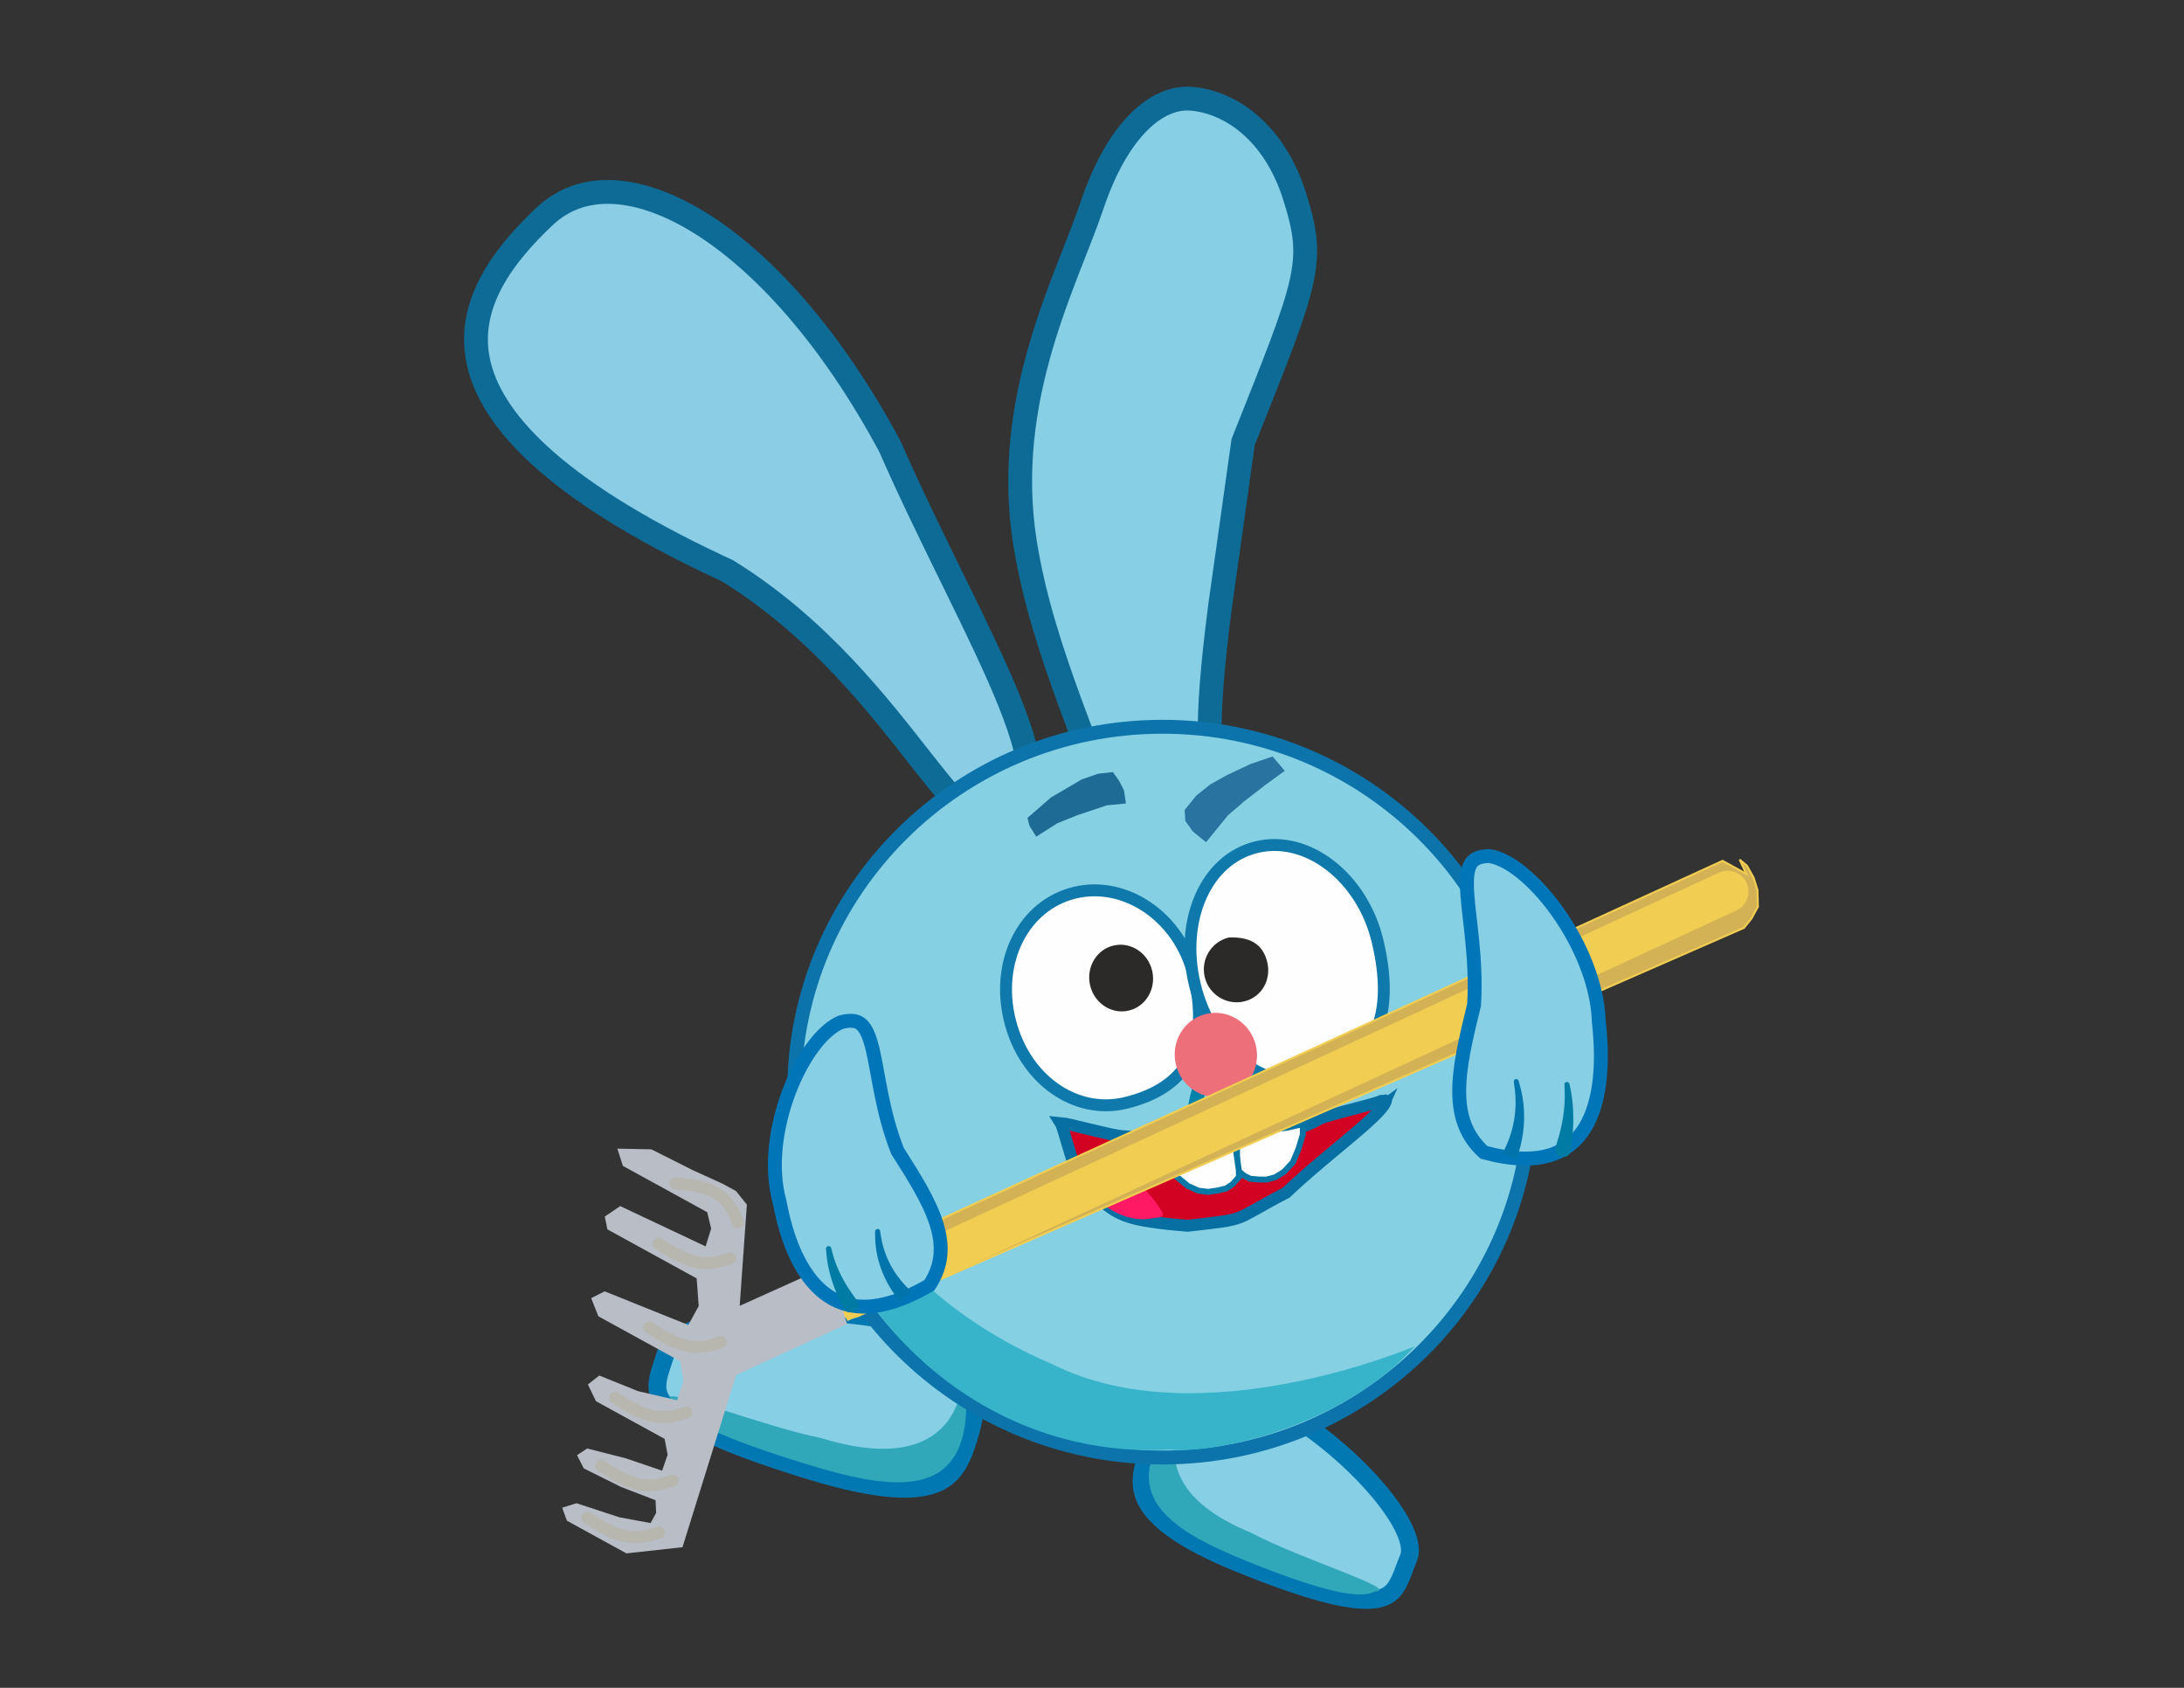 <svg width="1100" height="850" viewBox="0 0 1100 850" fill="none" xmlns="http://www.w3.org/2000/svg">
<rect x="0" y="0" width="1100" height="850" fill="#333333" stroke="none"/>
<g clip-path="url(#clip0_471_2424)">
<path d="M550.004 103.458C562.738 65.537 582.48 48.268 600.097 49.731C619.142 51.314 641.701 65.933 652.109 99.023C662.649 132.53 658.99 140.144 626.115 222.652L618.55 276.523L614.609 304.49C605.796 372.036 610.259 379.559 611.164 417.237C611.393 426.721 611.614 434.964 611.543 442.017C611.47 449.137 611.097 454.461 610.302 458.22C609.511 461.97 608.536 463.075 607.926 463.463C607.268 463.879 605.603 464.37 601.66 462.713L599.058 461.619L596.894 463.414C593.383 466.323 590.842 466.836 589.056 466.509C587.32 466.19 585.329 464.9 583.003 461.627C578.056 454.67 566.763 441.357 562.199 421.877C553.166 383.323 525.172 330.31 516.169 272.773C504.86 200.497 537.398 140.999 550.004 103.458Z" fill="#87CFE5" stroke="#0E6B96" stroke-width="12"/>
<path d="M274.209 109.052C283.334 100.449 294.481 96.37 307.331 96.663C320.403 96.96 335.429 101.813 351.515 111.601C383.651 131.152 418.514 169.492 448.2 224.804C458.662 248.696 470.263 272.214 480.942 294.003C491.693 315.937 501.469 336.039 508.397 353.283C515.427 370.787 519.075 384.326 518.479 393.417C518.191 397.801 516.963 400.314 515.523 401.796C514.138 403.223 511.59 404.684 506.526 405.195L502.864 405.566L500.886 408.626C498.203 412.775 496.424 413.52 495.844 413.662C495.284 413.799 493.73 413.892 490.558 411.839C487.445 409.825 483.776 406.383 479.377 401.46C475.025 396.591 470.242 390.603 464.833 383.729C443.338 356.411 412.95 316.276 366.677 287.631L366.354 287.431L366.006 287.27L361.94 285.378C277.422 245.717 246.795 210.413 240.864 181.857C234.953 153.403 253.139 128.918 274.209 109.052Z" fill="#8BCDE5" stroke="#0E6B96" stroke-width="12"/>
<g clip-path="url(#clip1_471_2424)">
<path d="M456.722 667.405C476.462 673.451 485.35 682.498 489.002 691.845C492.784 701.528 491.416 712.672 488.085 723.548C484.642 734.79 481.052 743.163 471.316 747.159C461.138 751.337 442.866 751.309 407.971 740.623C384.015 733.286 367.121 726.942 355.339 721.254C343.48 715.53 337.27 710.69 334.133 706.582C331.217 702.763 330.712 699.258 331.322 695.239C331.644 693.119 332.279 690.875 333.105 688.34C333.88 685.958 334.938 683.001 335.797 680.193C336.867 676.699 341.226 672.82 349.945 669.395C358.363 666.088 369.644 663.686 382.239 662.339C407.49 659.639 436.79 661.301 456.722 667.405Z" fill="#87CFE5" stroke="#0178B2" stroke-width="9"/>
<path d="M486.706 709.385C485.289 756.037 447.954 750.13 406.598 737.464C365.242 724.799 342.798 714.64 339.061 705.83C326.994 695.564 382.829 718.087 413.702 724.257C504.63 752.105 478.893 659.96 486.706 709.385Z" fill="#31A7BA"/>
</g>
<g clip-path="url(#clip2_471_2424)">
<path d="M634 704.454C616.9 697.518 605.495 699.126 597.512 703.996C589.241 709.043 583.652 718.171 579.569 728.239C575.348 738.645 572.909 746.991 577.255 755.631C581.799 764.663 594.365 775.247 624.592 787.508C645.344 795.925 660.664 800.986 672.089 803.572C683.588 806.174 690.688 806.158 695.25 804.906C699.489 803.742 701.89 801.414 703.825 798.055C704.846 796.282 705.724 794.235 706.642 791.86C707.504 789.629 708.511 786.803 709.565 784.204C710.877 780.97 710.156 775.539 706.174 767.917C702.329 760.558 695.987 752.214 688.126 743.896C672.364 727.221 651.266 711.457 634 704.454Z" fill="#87CFE5" stroke="#0178B2" stroke-width="9"/>
<path d="M588.813 718.448C562.457 754.16 591.561 771.412 627.386 785.944C663.211 800.475 684.577 805.904 692.305 801.484C706.607 800.811 655.063 785.247 630.244 771.943C551.477 739.994 623.133 686.018 588.813 718.448Z" fill="#31A7BA"/>
</g>
<path d="M585.5 366.001C687.975 366.001 771 448.407 771 550.001C771 651.595 687.975 734.001 585.5 734.001C483.025 734.001 400 651.595 400 550.001C400 448.407 483.025 366.001 585.5 366.001Z" fill="#86D0E3" stroke="#0C74AB" stroke-width="7"/>
<path d="M712.501 678.001C678.001 717.001 614.001 732.501 589.001 730.001C482.001 736.001 401.501 641.896 404.001 548.501C405.566 490.001 391.001 628.001 530.001 687.001C604.501 724.501 712.501 678.001 712.501 678.001Z" fill="#37B4CA"/>
<path d="M541.268 449.571C566.835 443.374 594.099 461.88 601.179 491.094C605.175 507.577 604.85 521.636 599.584 532.477C594.392 543.166 584.125 551.272 566.928 555.44C541.457 561.614 515.773 543.34 508.551 513.545C501.33 483.749 515.797 455.744 541.268 449.571Z" fill="#FEFEFE" stroke="#0F79AB" stroke-width="6"/>
<path d="M632.876 426.614C645.448 423.567 658.618 427.138 669.771 435.681C680.921 444.221 689.862 457.612 693.757 473.683C698.145 491.787 698.187 507.271 693.119 519.133C688.135 530.799 678.058 539.314 661.184 543.404C648.616 546.45 635.872 542.916 625.13 534.374C614.377 525.824 605.787 512.342 601.818 495.968C597.849 479.593 599.313 463.675 604.958 451.149C610.597 438.637 620.308 429.661 632.876 426.614Z" fill="#FEFEFE" stroke="#0F79AB" stroke-width="6"/>
<path d="M604.025 577.292C599.468 562.336 601.161 553.051 609.504 535.348" stroke="#0082AA" stroke-width="7" stroke-linecap="round"/>
<path d="M617.387 551.937C628.497 549.244 635.263 537.817 632.499 526.414C629.735 515.012 618.488 507.951 607.378 510.644C596.268 513.337 589.502 524.763 592.266 536.166C595.03 547.569 606.277 554.63 617.387 551.937Z" fill="#ED6F7A"/>
<path d="M638.254 484.464C640.407 493.347 635.539 502.151 626.702 504.293C617.864 506.435 608.954 500.971 606.801 492.088C604.648 483.205 610.067 474.268 618.905 472.126C629.325 471.729 636.012 475.216 638.254 484.464Z" fill="#2B2A28"/>
<path d="M568.315 508.981C576.969 507.063 582.355 498.153 580.344 489.082C578.333 480.011 569.686 474.212 561.032 476.131C552.378 478.05 546.992 486.959 549.004 496.03C551.015 505.102 559.661 510.9 568.315 508.981Z" fill="#2B2A28"/>
<path opacity="0.77" d="M517.518 411.878L529.37 401.572L544.887 392.472L553.167 389.64L560.53 388.808L563.625 393.158L566.089 397.935L567.099 404.614L557.493 405.581L542.735 410.488L532.559 414.601L521.909 421.334L518.465 415.839L517.518 411.878Z" fill="#004F80"/>
<path opacity="0.7" d="M596.669 407.877L602.539 400.662L609.487 395.074L618.247 390.21L629.919 384.718L640.971 380.971L647.094 388.201L637.348 395.26L626.502 403.672L618.453 410.613L613.317 416.926L607.446 424.141L600.705 418.655L596.99 413.384L596.669 407.877Z" fill="#014C83"/>
<path d="M698.164 552.924L698.081 553.12L698.116 553.302C699.312 559.398 670.205 579.352 647.782 600.632C619.274 615.501 629.921 613.61 598.187 617.302C567.141 614.77 563.928 611.855 554.891 604.925C550.331 601.428 543.521 592.21 541.732 589.37C541.135 588.421 534.856 566.299 534.341 565.528C538.565 565.879 560.124 571.993 565.873 572.228C589.59 573.193 589.066 575.329 617.595 572.344C648.203 566.293 650.875 571.473 664.349 563.604C667.733 561.627 693.12 555.927 695.443 554.483C696.505 553.824 696.586 555.916 697.384 555.431C697.363 555.482 698.186 552.87 698.164 552.924Z" fill="#D20223" stroke="#076FA2" stroke-width="6"/>
<path d="M581.712 613.309C572.989 615.204 565.206 613.11 556.828 607.498C548.716 602.065 542.588 591.748 547.47 589.058C560.939 588.788 572.453 590.191 584.902 609.55C586.046 611.6 586.529 613.146 581.712 613.309Z" fill="#FF1863"/>
<path d="M648.504 567.859L648.44 567.874L648.372 567.883L638.522 569.156L638.465 569.163L638.409 569.166L629.845 569.589L629.81 569.591L623.059 569.588L623 586.406L623.343 589.38L626.623 592.108L629.657 593.622L634.037 594.02L638.06 594.022L642.385 592.85L646.766 590.086L651.194 585.3L654.088 578.369L656.176 571.389L656.195 566.124L648.504 567.859Z" fill="#FEFEFE" stroke="#0875A4" stroke-width="3"/>
<path d="M593.135 572.848L593.201 572.853L593.267 572.852L604.243 572.745L604.3 572.744L604.357 572.739L613.797 571.895L613.833 571.892L621.368 570.839L623.95 589.416L624.018 592.795L620.779 596.344L617.643 598.49L612.872 599.602L608.44 600.222L603.491 599.594L598.245 597.214L592.65 592.617L588.433 585.432L585.1 578.078L584.27 572.105L593.135 572.848Z" fill="#FEFEFE" stroke="#0578A5" stroke-width="3"/>
<path d="M885.377 456.665L885.184 448.274L883.207 441.978L879.873 435.991L876.211 432.916L878.928 438.717L879.577 440.105L867.592 433.524L416.216 640.428L427.087 664.609L878.358 467.273L882.106 462.622L885.377 456.665Z" fill="#D3B256" stroke="#F1CD51"/>
<path d="M428.475 653.492L870.131 448.985" stroke="#F1CD51" stroke-width="21" stroke-linecap="round"/>
<path d="M426.588 666.768L417.906 637.194L372.562 657.617L376.169 606.645L370.703 599.828L364.042 596.171L348.869 589.271L328.07 578.805L310.926 578.456L313.735 587.154L356.194 610.466L358.17 618.707L355.407 627.685L312.372 607.396L304.601 612.67L305.932 619.126L350.888 643.809L351.914 657.729L346.681 667.26L304.52 650.312L297.754 653.754L301.396 662.909L342.606 685.535L344.194 695.471L341.028 705.182L321.345 700.577L301.822 692.72L296.105 697.213L300.148 705.635L334.756 724.636L336.258 732.617L333.482 740.634L315.222 734.424L295.74 729.452L290.626 732.846L294.025 739.483L312.743 748.806L330.185 755.52L330.482 761.885L327.665 767.017L311.929 764.102L290.352 757.025L283.157 759.276L285.522 765.822L315.493 782.278L343.739 779.182L370.788 692.422L426.588 666.768Z" fill="#B8BDC6"/>
<path d="M331.92 771.766C319.308 776.307 311.423 774.649 295.884 764.384" stroke="#B7B6AF" stroke-width="6" stroke-linecap="round"/>
<path d="M371.753 615.67C366.324 601.684 359.377 597.418 340.154 595.981" stroke="#B7B6AF" stroke-width="6" stroke-linecap="round"/>
<path d="M367.771 633.697C355.158 638.238 347.274 636.58 331.735 626.314" stroke="#B7B6AF" stroke-width="6" stroke-linecap="round"/>
<path d="M363.007 675.923C350.394 680.464 342.509 678.806 326.97 668.54" stroke="#B7B6AF" stroke-width="6" stroke-linecap="round"/>
<path d="M345.753 711.293C333.141 715.834 325.256 714.176 309.717 703.91" stroke="#B7B6AF" stroke-width="6" stroke-linecap="round"/>
<path d="M338.811 745.645C326.198 750.185 318.314 748.528 302.775 738.262" stroke="#B7B6AF" stroke-width="6" stroke-linecap="round"/>
<g clip-path="url(#clip3_471_2424)">
<path d="M423.545 514.797C429.144 513.322 431.995 514.219 433.928 515.979C436.28 518.12 437.992 522.141 439.51 528.46C442.402 540.505 444.225 559.718 451.919 579.335L452.031 579.62L452.196 579.879C460.676 593.195 468.167 605.1 471.695 616.432C475.08 627.304 474.706 637.3 468.063 647.283C455.449 654.625 445.035 657.74 436.483 658.013C427.838 658.288 420.774 655.673 414.923 651.052C402.987 641.625 396.077 623.807 392.68 605.347L392.654 605.205L392.615 605.068C387.889 588.166 390.718 567.36 397.483 549.637C400.854 540.808 405.148 532.892 409.818 526.735C414.471 520.604 419.242 516.553 423.545 514.797Z" fill="#87CFE5" stroke="#0076B8" stroke-width="7"/>
<path d="M443.251 619.816C443.207 619.529 443.034 619.272 442.781 619.098C442.528 618.926 442.216 618.851 441.903 618.893C441.589 618.934 441.296 619.089 441.077 619.326C440.858 619.562 440.731 619.859 440.735 620.151C440.744 620.779 440.756 621.388 440.776 622.014C440.691 633.179 444.887 644.741 451.919 653.662C452.302 654.178 452.669 654.666 453.062 655.176C455.056 653.617 457.051 652.057 459.046 650.498C458.612 650.068 458.203 649.659 457.779 649.226C450.069 641.695 445.066 632.472 443.541 621.608C443.438 621.007 443.343 620.422 443.251 619.816Z" fill="#0074AB"/>
<path d="M418.565 628.36C418.491 628.075 418.288 627.83 418.013 627.675C417.738 627.52 417.413 627.467 417.098 627.533C416.782 627.598 416.497 627.776 416.291 628.03C416.085 628.285 415.975 628.594 415.999 628.888C416.045 629.423 416.09 629.929 416.143 630.464C416.828 639.89 420.034 649.453 424.393 657.799C424.631 658.277 424.858 658.733 425.098 659.208C425.524 660.059 426.298 660.666 427.291 660.872C428.281 661.08 429.408 660.87 430.384 660.312C431.361 659.755 432.094 658.901 432.382 657.964C432.672 657.024 432.494 656.078 431.927 655.309C431.617 654.886 431.32 654.483 431.014 654.061C425.439 646.658 421.225 638.878 418.959 629.852C418.823 629.347 418.695 628.868 418.565 628.36Z" fill="#007BA4"/>
</g>
<g clip-path="url(#clip4_471_2424)">
<path d="M749.852 431.095C744.201 431.253 741.81 433.026 740.528 435.409C738.968 438.309 738.558 442.947 739.007 449.885C739.861 463.11 743.825 483.372 742.439 505.803L742.419 506.128L742.342 506.443C738.366 522.643 734.897 537.097 734.95 549.78C735.001 561.949 738.295 572.095 747.425 580.358C761.34 584.125 771.959 584.211 780.006 581.937C788.14 579.638 793.951 574.845 798.04 568.355C806.38 555.115 807.566 534.766 805.29 514.806L805.272 514.653L805.268 514.5C804.69 495.743 795.923 475.235 784.398 459.067C778.655 451.013 772.323 444.171 766.157 439.248C760.017 434.345 754.378 431.612 749.852 431.095Z" fill="#87CFE5" stroke="#0076B8" stroke-width="7"/>
<path d="M762.445 544.758C762.401 544.451 762.487 544.136 762.671 543.882C762.855 543.629 763.124 543.459 763.428 543.409C763.733 543.357 764.051 543.429 764.325 543.606C764.598 543.783 764.805 544.05 764.887 544.35C765.064 544.998 765.232 545.627 765.398 546.275C768.768 557.708 768.266 570.827 764.344 582.082C764.139 582.726 763.942 583.337 763.726 583.977C761.408 582.973 759.09 581.968 756.772 580.964C757.05 580.393 757.311 579.851 757.578 579.28C762.541 569.249 764.484 558.289 762.703 546.684C762.621 546.037 762.537 545.408 762.445 544.758Z" fill="#0074AB"/>
<path d="M787.959 546.154C787.944 545.84 788.061 545.527 788.271 545.286C788.482 545.045 788.769 544.894 789.082 544.867C789.395 544.839 789.713 544.937 789.981 545.137C790.247 545.336 790.441 545.621 790.505 545.93C790.619 546.493 790.727 547.026 790.835 547.59C792.975 557.468 792.807 568.24 791.206 578.107C791.125 578.669 791.048 579.204 790.964 579.764C790.818 580.764 790.276 581.618 789.412 582.126C788.551 582.635 787.439 582.756 786.365 582.476C785.291 582.195 784.357 581.538 783.812 580.663C783.265 579.785 783.152 578.76 783.453 577.801C783.618 577.275 783.775 576.773 783.936 576.248C786.948 566.986 788.581 557.743 788.031 547.803C788.009 547.244 787.988 546.715 787.959 546.154Z" fill="#007BA4"/>
</g>
</g>
<defs>
<clipPath id="clip0_471_2424">
<rect width="1100" height="850" fill="white"/>
</clipPath>
<clipPath id="clip1_471_2424">
<rect width="168.937" height="94.23" fill="white" transform="translate(345.932 627.999) rotate(17.028)"/>
</clipPath>
<clipPath id="clip2_471_2424">
<rect width="151" height="90" fill="white" transform="matrix(-0.927 -0.376 -0.376 0.927 733.18 739.287)"/>
</clipPath>
<clipPath id="clip3_471_2424">
<rect width="83.201" height="147.837" fill="white" transform="translate(359 536.378) rotate(-21.415)"/>
</clipPath>
<clipPath id="clip4_471_2424">
<rect width="81.506" height="157.667" fill="white" transform="matrix(-0.995 -0.099 -0.062 0.998 816.34 433.967)"/>
</clipPath>
</defs>
</svg>
